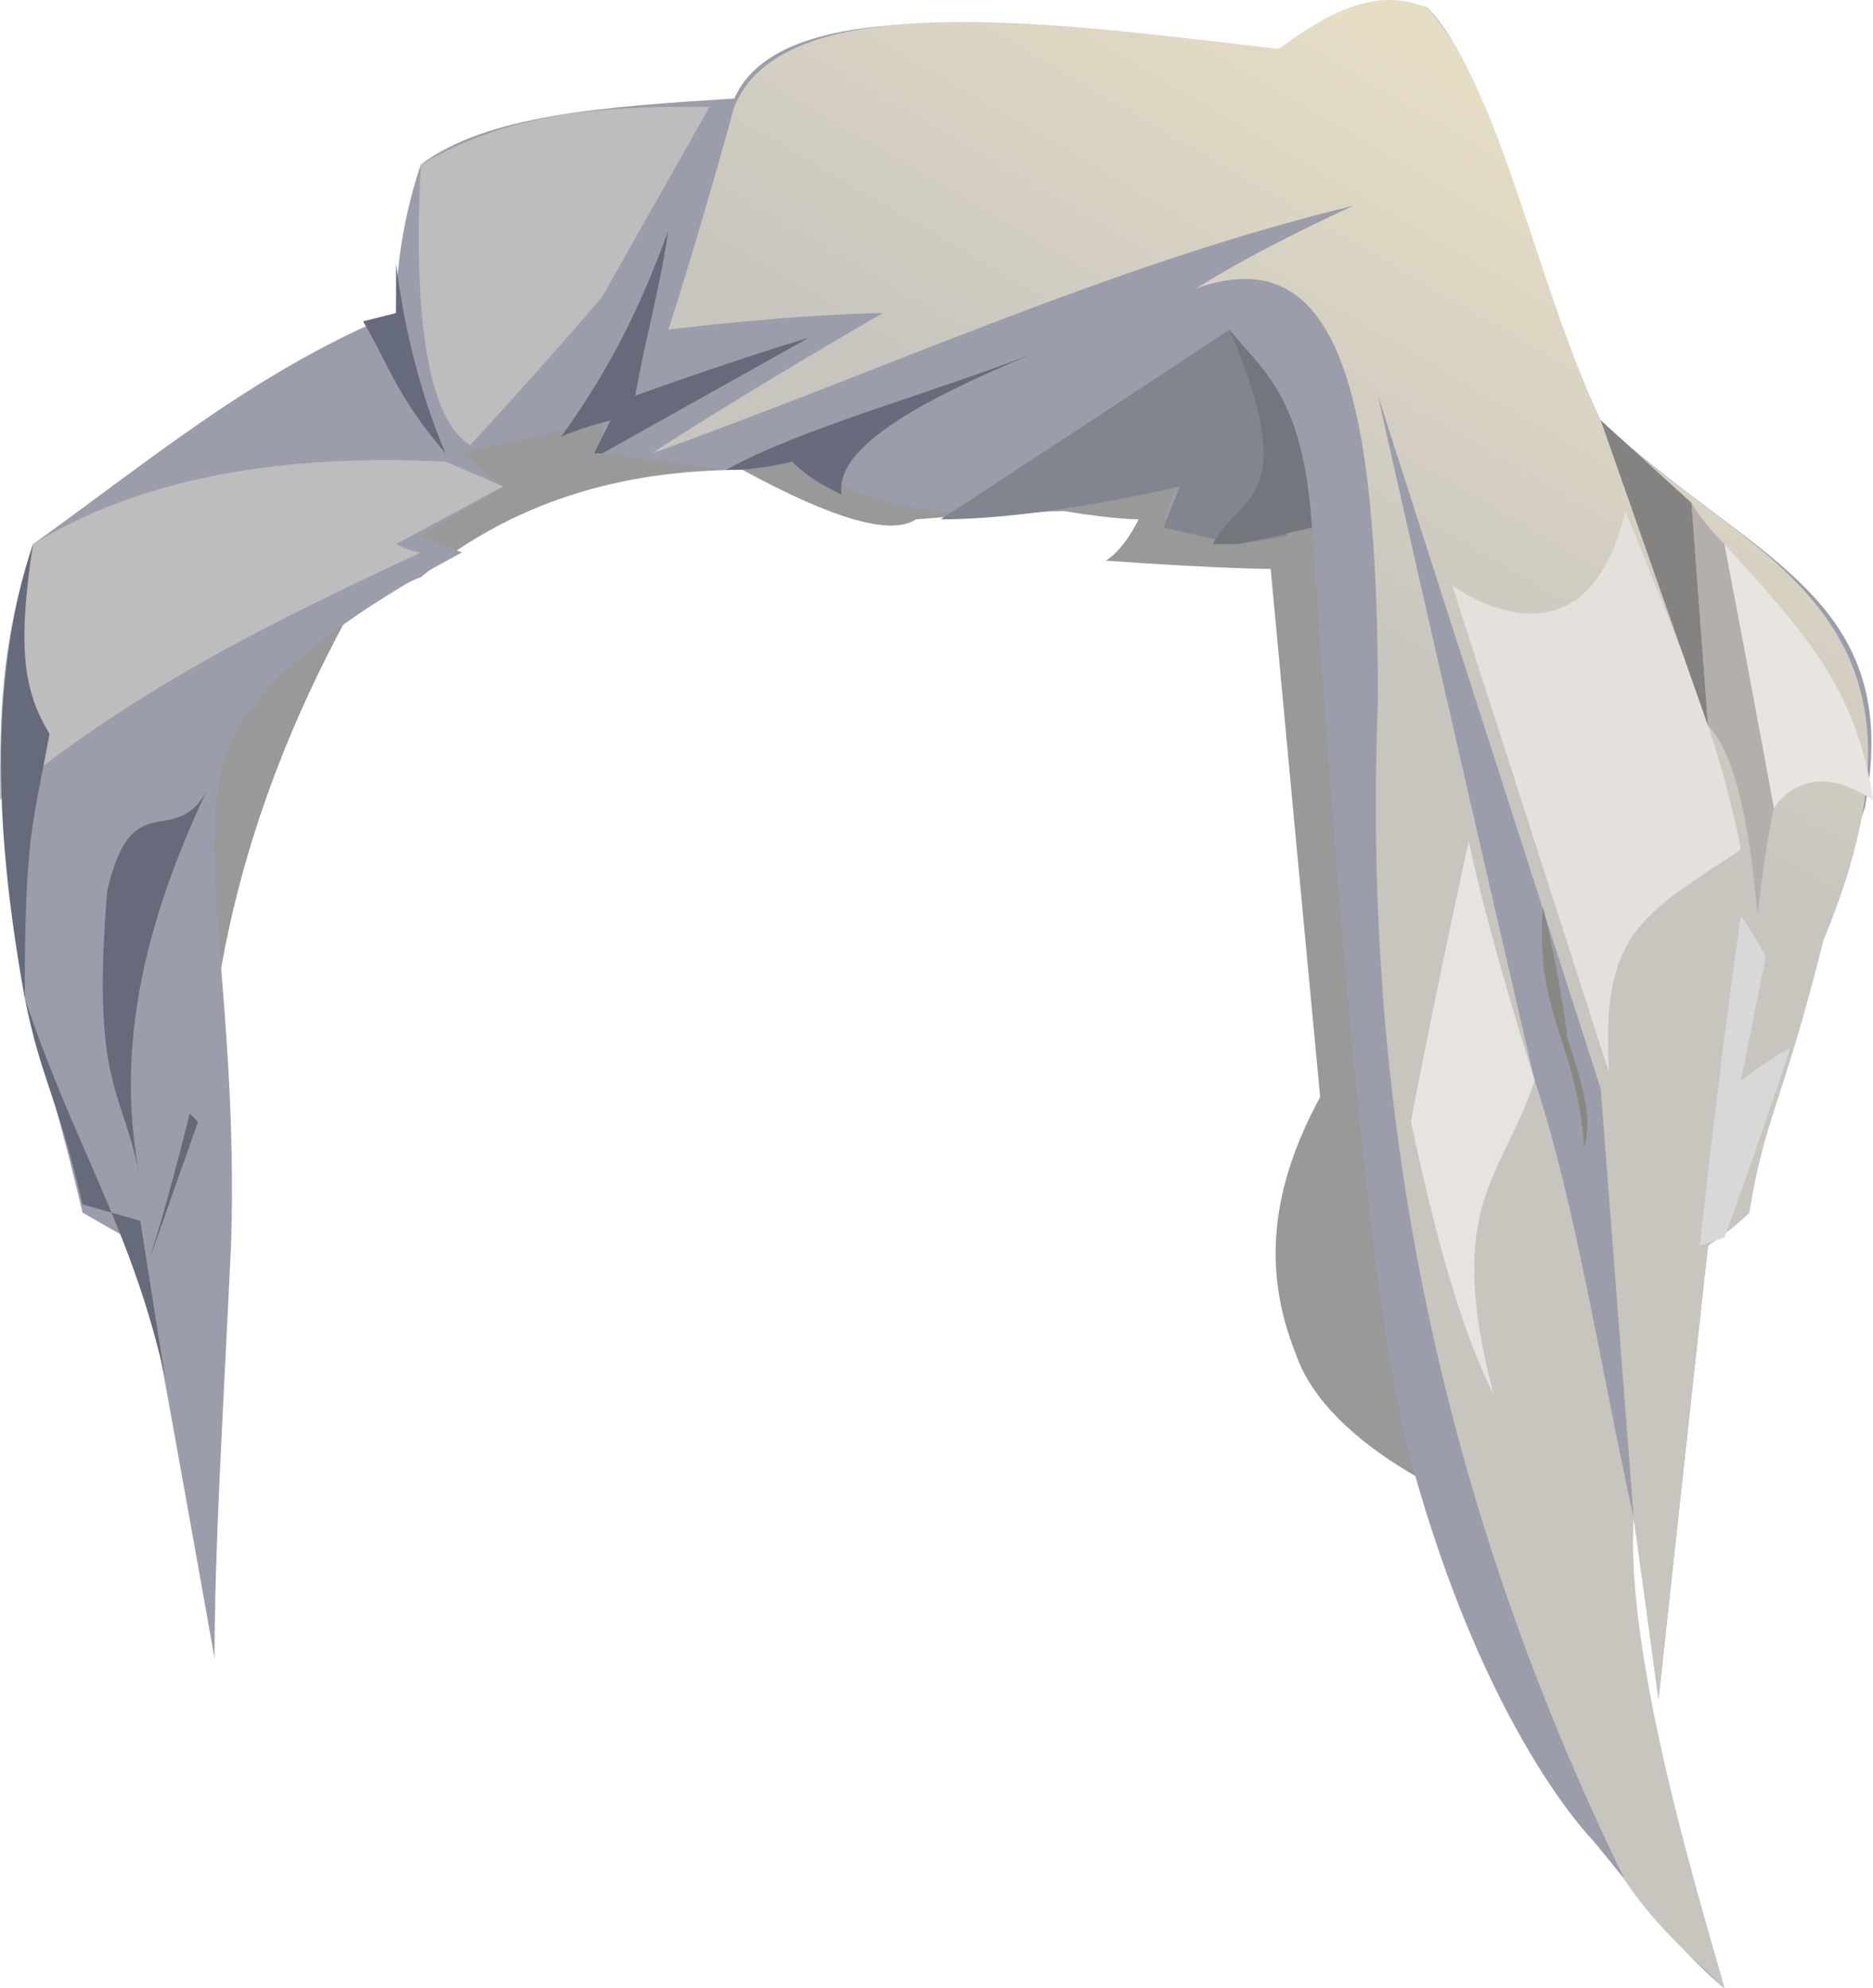 <?xml version="1.0" encoding="UTF-8" standalone="no"?>
<svg
   width="227"
   height="240.936"
   viewBox="0 0 227 240.936"
   version="1.1"
   id="svg32"
   sodipodi:docname="cb-layer-1243.svg"
   xmlns:inkscape="http://www.inkscape.org/namespaces/inkscape"
   xmlns:sodipodi="http://sodipodi.sourceforge.net/DTD/sodipodi-0.dtd"
   xmlns="http://www.w3.org/2000/svg"
   xmlns:svg="http://www.w3.org/2000/svg">
  <sodipodi:namedview
     id="namedview34"
     pagecolor="#ffffff"
     bordercolor="#666666"
     borderopacity="1.0"
     inkscape:pageshadow="2"
     inkscape:pageopacity="0.0"
     inkscape:pagecheckerboard="0" />
  <defs
     id="defs7">
    <linearGradient
       x1="204.65"
       y1="0.05"
       x2="185.805"
       y2="52.818"
       id="id-101261"
       gradientTransform="scale(0.782,1.278)"
       gradientUnits="userSpaceOnUse">
      <stop
         stop-color="#E5DDC4"
         offset="0%"
         id="stop2" />
      <stop
         stop-color="#C8C5BF"
         offset="100%"
         id="stop4" />
    </linearGradient>
  </defs>
  <g
     transform="translate(0,-0.064)"
     id="id-101262">
    <path
       d="M 44,55 C 36,64 32,68 32,68 9,89 19,120 25,145 24,122 29,99 42,75 c 6,-4 9,-5 9,-5 11,-9 24,-13 39,-13 11,6 18,8 21,6 12,-1 18,-1 18,-1 6,1 9,1 9,1 -2,4 -4,5 -4,5 14,1 20,1 20,1 4,43 6,64 6,64 -6,11 -7,21 -3,31 4,12 23,19 23,19 C 171,99 166,57 166,57 L 58,43 C 49,51 44,55 44,55 Z"
       fill="#000000"
       fill-opacity="0.4"
       id="id-101263" />
    <path
       d="m 26,201 c 0,-13 1,-29 2,-50 1,-30 -5,-50 0,-61 3,-7 13,-15 28,-23 l -5,-2 10,-6 -5,-4 17,-4 v 4 l 15,2 10,-3 c 1,4 6,7 16,8 9,1 19,0 29,-4 l -2,5 9,3 9,-3 c 4,62 8,100 12,114 9,33 22,46 22,46 5,6 10,13 16,18 -4,-14 -13,-44 -11,-57 2,14 3,22 3,22 4,-37 6,-55 6,-55 3,-2 5,-4 5,-4 3,-19 7,-29 14,-49 C 231,72 212,68 194,51 187,37 181,9 173,1 167,-1 161,2 155,6 140,6 96,-4 89,12 73,13 59,14 51,20 49,26 48,32 48,38 31,45 18,56 4,66 c -6,18 -4,34 -1,55 5,17 7,26 7,26 l 7,4 c 6,33 9,50 9,50 z"
       fill="#9b9daa"
       id="id-101264" />
    <path
       d="M 51,67 C 34,75 17,83 0,97 0,86 0,79 4,66 17,58 34,55 54,56 l 7,3 -13,7 c 2,1 3,1 3,1 z"
       fill="#bebcbd"
       id="id-101265" />
    <path
       d="M 4,66 C 2,79 3,84 6,89 4,100 3,101 3,121 -1,99 -1,81 4,66 Z"
       fill="#666b7b"
       id="id-101266" />
    <path
       d="m 25,96 c -4,7 -9,-1 -12,12 -2,24 2,24 4,35 -3,-15 0,-30 8,-47 z"
       fill="#666a7b"
       id="id-101267" />
    <path
       d="m 23,135 c -3,12 -5,18 -5,18 l 6,-17 c 0,0 -1,-1 -1,-1 z"
       fill="#666a7b"
       id="id-101268" />
    <path
       d="m 3,121 c 6,18 13,28 17,46 l -3,-19 -7,-2 C 7,133 5,131 3,121 Z"
       fill="#666b7b"
       id="id-101269" />
    <path
       d="m 48,32 c 1,8 3,16 6,23 C 48,48 47,44 44,39 l 4,-1 c 0,-2 0,-4 0,-6 z"
       fill="#656a7c"
       id="id-101270" />
    <path
       d="M 57,54 C 68,42 73,36 73,36 L 86,13 c -11,0 -23,0 -35,7 -1,19 1,31 6,34 z"
       fill="#bebcbd"
       id="id-101271" />
    <path
       d="m 68,53 c 5,-7 9,-14 13,-25 -1,7 -3,14 -4,20 14,-5 21,-7 21,-7 L 73,55 h -1 l 2,-4 c -4,1 -6,2 -6,2 z"
       fill="#666a7b"
       id="id-101272" />
    <path
       d="m 88,57 c 9,-5 24,-9 37,-14 -12,5 -24,11 -23,17 -2,-1 -4,-2 -6,-4 -4,1 -7,1 -8,1 z"
       fill="#686b7b"
       id="id-101273" />
    <path
       d="m 114,63 c 23,-15 35,-23 35,-23 5,9 5,17 7,25 l -6,1 -9,-2 2,-5 c -13,3 -23,4 -29,4 z"
       fill="#81858d"
       id="id-101274" />
    <path
       d="m 147,66 c 3,-6 11,-5 2,-26 4,5 9,8 10,24 l -9,2 z"
       fill="#73767d"
       id="id-101275" />
    <path
       d="m 106,36 c 3,0 5,1 5,1 11,-6 22,-13 38,-16 7,-6 11,-11 24,-17 -3,-2 -10,1 -18,4 -20,-1 -40,-4 -61,0 -1,4 -2,6 -2,6 13,-3 34,-6 47,1 -22,14 -33,21 -33,21 z"
       stroke="#979797"
       id="id-101276" />
    <path
       d="m 89,13 c -5,18 -8,27 -8,27 17,-2 26,-2 26,-2 -19,11 -28,17 -28,17 28,-10 56,-23 85,-30 -13,6 -19,10 -19,10 17,-6 22,12 22,50 -2,51 8,98 30,143 4,6 9,10 12,13 -4,-14 -12,-41 -11,-57 -4,-18 -7,-38 -12,-53 C 173,75 167,48 167,48 l 27,84 4,52 3,22 6,-55 c 3,-2 5,-4 5,-4 2,-12 4,-13 9,-33 C 238,73 211,68 194,51 186,34 182,11 173,1 168,-1 163,0 155,6 129,3 95,-2 89,13 Z"
       fill="url(#id-101261)"
       id="id-101277"
       style="fill:url(#id-101261)" />
    <path
       d="M 195,130 176,71 c 0,0 16,12 21,-9 6,15 11,26 14,41 -12,8 -17,10 -16,27 z"
       fill="#e4e0dc"
       id="id-101278" />
    <path
       d="m 178,102 c -5,23 -7,34 -7,34 3,14 6,25 10,33 -6,-23 1,-26 5,-38 -6,-19 -8,-29 -8,-29 z"
       fill="#e7e3de"
       id="id-101279" />
    <path
       d="m 211,111 c 2,3 3,5 3,5 -2,10 -3,15 -3,15 4,-3 6,-4 6,-4 -5,15 -8,23 -8,23 l -3,1 c 3,-27 5,-40 5,-40 z"
       fill="#d8d8d8"
       id="id-101280" />
    <path
       d="m 213,111 c 1,-9 2,-13 2,-13 -4,-22 -6,-32 -6,-32 -3,-3 -4,-5 -4,-5 l 2,27 c 3,3 5,11 6,23 z"
       fill="#b4afad"
       id="id-101281" />
    <path
       d="m 215,98 c 2,-3 6,-5 12,-1 -2,-14 -9,-21 -18,-31 4,21 6,32 6,32 z"
       fill="#e8e4df"
       id="id-101282" />
    <polygon
       points="194,51 205,61 207,88 "
       fill="#848381"
       id="id-101283" />
    <path
       d="m 187,110 c -1,13 4,16 5,29 1,-3 0,-7 -2,-13 -1,-8 -3,-16 -3,-16 z"
       fill="#888781"
       id="id-101284" />
  </g>
</svg>

